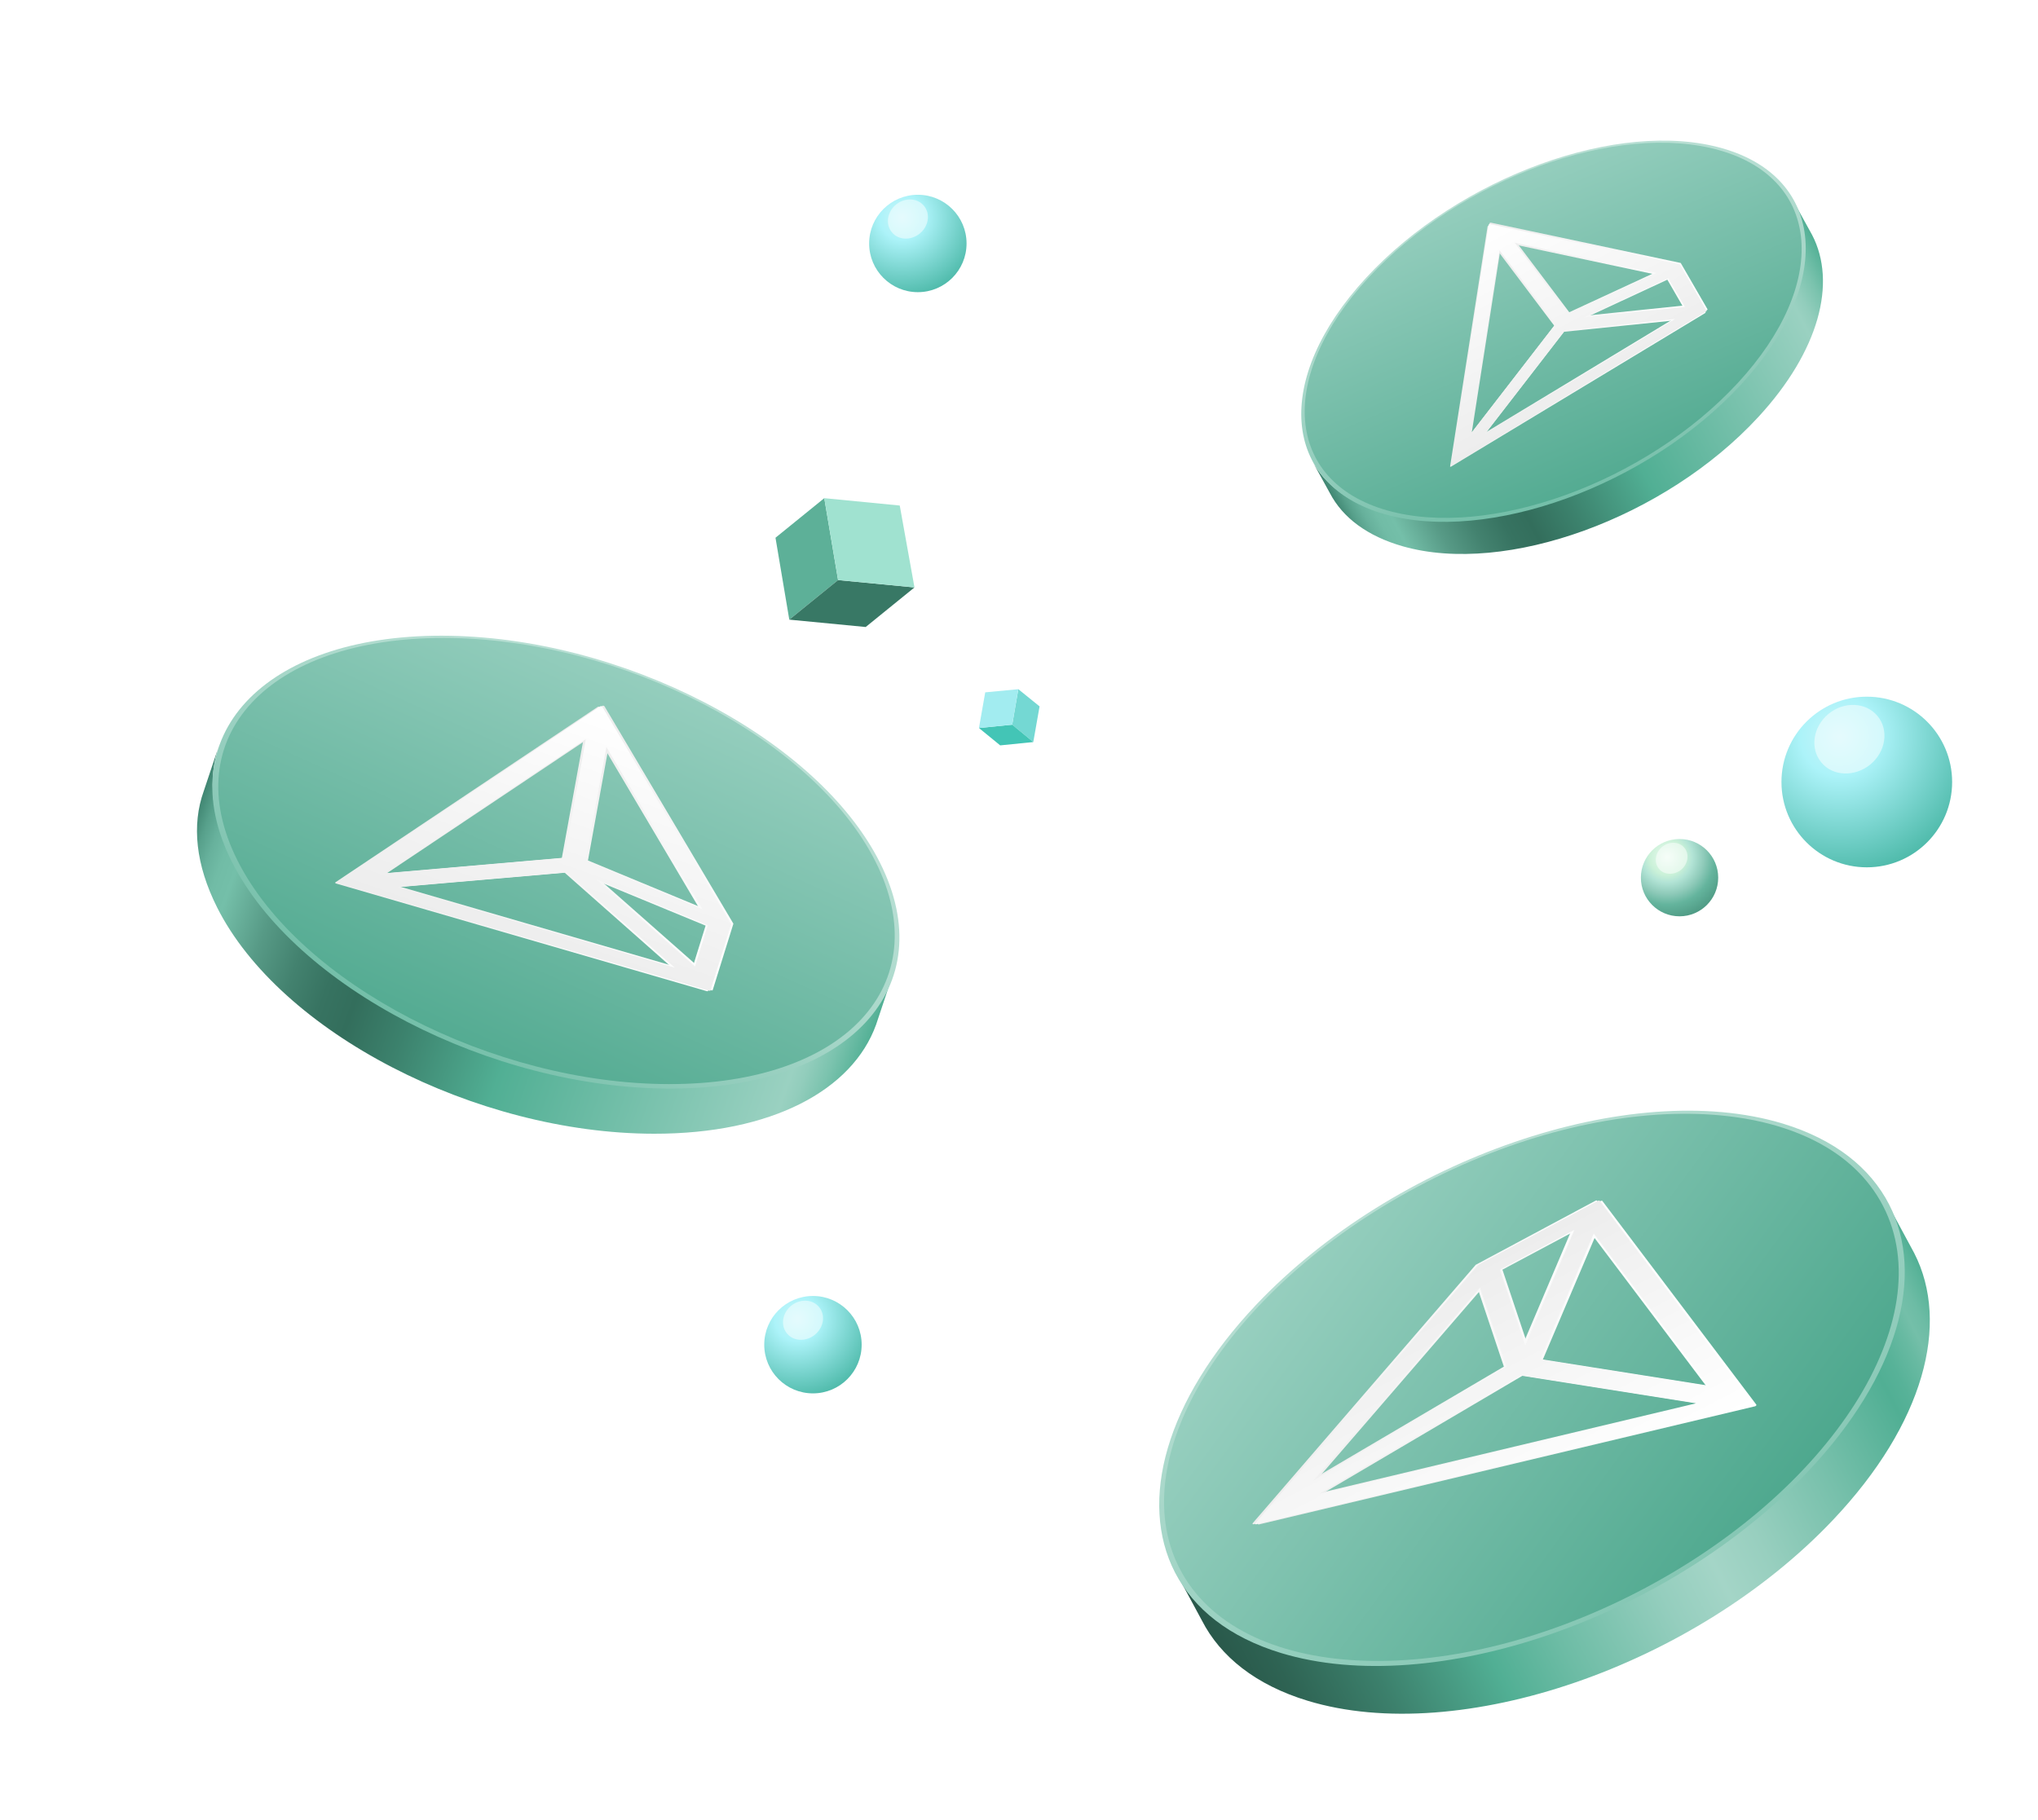 <svg width="544" height="486" fill="none" xmlns="http://www.w3.org/2000/svg"><g filter="url(#filter0_d)"><path d="M278.689 402.408c5.012 9.725 14.467 17.317 28.286 21.508 40.579 12.291 103.336-9.373 140.211-48.284 24.303-25.674 31.315-52.439 21.672-71.248l7.095 13.156c9.643 18.809 2.631 45.574-21.672 71.248-36.895 38.973-99.674 60.596-140.211 48.284-13.818-4.191-23.315-11.762-28.286-21.508l-7.095-13.156z" fill="url(#paint0_linear)"/><path d="M440.885 282.977c13.881 4.211 23.357 11.844 28.37 21.569 9.664 18.85 2.633 45.678-21.712 71.373-36.956 39.058-99.921 60.724-140.563 48.413-13.881-4.211-23.336-11.803-28.37-21.569-9.664-18.85-2.633-45.678 21.69-71.414 36.978-39.017 99.943-60.683 140.585-48.372z" fill="url(#paint1_linear)"/><path d="M401.973 408.103c51.852-26.727 81.261-72.888 65.687-103.102-15.574-30.214-70.234-33.04-122.086-6.312-51.852 26.727-81.262 72.888-65.687 103.102 15.574 30.214 70.233 33.04 122.086 6.312z" fill="url(#paint2_linear)"/><path d="M360.271 320.811l-59.439 68.874c-.164.189-.037.333.212.31l132.425-31.543c.228-.065.433-.276.347-.441l-41.106-54.392c-.043-.083-.251-.081-.416.005l-31.879 17.061c-.083.042-.124.063-.144.126zm11.277 29.385l47.586 7.526-101.272 24.127 53.686-31.653zm-55.23 28.05l44.426-51.446 7.074 21.128-51.5 30.318zm60.518-32.295l14.303-33.614 30.72 40.733-45.023-7.119zm9.093-34.594l-13.113 30.852-6.771-20.236 19.884-10.616z" fill="url(#paint3_linear)"/><path d="M358.835 320.765l-59.438 68.874c-.164.189-.038.333.212.31l132.425-31.543c.227-.065.433-.276.347-.441l-41.065-54.413c-.043-.083-.251-.081-.416.004l-31.879 17.061c-.083.043-.166.086-.186.148zm11.319 29.363l47.586 7.527-101.272 24.127 53.686-31.654zm-55.23 28.05l44.426-51.445 7.074 21.128-51.5 30.317zm60.477-32.273l14.303-33.614 30.72 40.733-45.023-7.119zm9.134-34.615l-13.112 30.852-6.772-20.237 19.884-10.615z" fill="url(#paint4_linear)"/><path d="M359.522 320.778l-59.439 68.874c-.164.189-.037.333.212.31l132.403-31.585c.228-.065.434-.275.348-.441l-41.044-54.372c-.043-.082-.25-.08-.416.005l-31.879 17.061c-.083.043-.103.106-.185.148zm11.319 29.363l47.585 7.527-101.272 24.127 53.687-31.654zm-55.209 28.092l44.425-51.446 7.075 21.128-51.5 30.318zm60.477-32.274l14.303-33.613 30.72 40.732-45.023-7.119zm9.133-34.615l-13.112 30.852-6.771-20.236 19.883-10.616z" fill="url(#paint5_linear)"/></g><g filter="url(#filter1_d)"><path d="M23.557 181.733c-3.228 9.069-2.14 19.726 3.573 31.094 16.738 33.296 68.979 60.353 116.63 60.401 31.381.043 52.953-11.631 59.254-29.12l-4.166 12.454c-6.301 17.489-27.873 29.163-59.254 29.119-47.651-.048-99.892-27.105-116.63-60.4-5.714-11.368-6.837-22.005-3.573-31.095l4.166-12.453z" fill="url(#paint6_linear)"/><path d="M143.795 273.63c-47.798-.06-100.134-27.204-116.913-60.571-16.778-33.367 8.338-60.387 56.08-60.343 47.763.08 100.116 27.169 116.914 60.572 16.778 33.367-8.338 60.386-56.081 60.342z" fill="url(#paint7_linear)"/><path d="M143.505 272.431c-47.009-.077-98.556-26.816-115.11-59.697-16.52-32.901 8.174-59.498 55.182-59.421 47.009.077 98.556 26.816 115.11 59.698 16.555 32.881-8.174 59.497-55.182 59.42z" fill="url(#paint8_linear)"/><path d="M159.505 229.789l-34.351-57.939c-.1-.179-.415-.238-.558-.158L54.53 218.558c-.144.08-.024.295.235.338l98.914 28.729c.168.047.295.023.327-.088l5.503-17.656c.036-.02.016-.056-.004-.092zm-44.552-17.632l-47.855 4.148 53.631-35.846-5.776 31.698zm11.272-29.594l25.647 43.308-31.184-12.869 5.537-30.439zm-10.499 33.434l28.769 25.429-74.023-21.508 45.254-3.921zm34.197 25.13l-26.416-23.312 29.836 12.306-3.42 11.006z" fill="url(#paint9_linear)"/><path d="M160.726 229.533l-34.351-57.939c-.1-.18-.415-.239-.559-.159L55.75 218.301c-.143.08-.024.295.236.339l98.934 28.764c.167.047.295.023.327-.088l5.503-17.656c.036-.02.016-.056-.024-.127zm-44.533-17.597l-47.855 4.148 53.632-35.846-5.777 31.698zm11.273-29.594l25.647 43.308-31.168-12.925 5.521-30.383zm-10.5 33.434l28.769 25.429-74.023-21.508 45.254-3.921zm34.178 25.094l-26.416-23.312 29.836 12.306-3.42 11.006z" fill="url(#paint10_linear)"/><path d="M160.144 229.669l-34.352-57.939c-.099-.179-.414-.239-.558-.159l-70.066 46.867c-.144.08-.024.295.235.338l98.914 28.728c.168.048.296.024.328-.088l5.503-17.655c.036-.02.016-.056-.004-.092zm-44.553-17.632l-47.855 4.148 53.632-35.846-5.777 31.698zm11.272-29.594l25.647 43.308-31.184-12.87 5.537-30.438zm-10.535 33.454l28.769 25.428-74.023-21.507 45.254-3.921zm34.197 25.13l-26.416-23.313 29.836 12.306-3.42 11.007z" fill="url(#paint11_linear)"/></g><g filter="url(#filter2_d)"><path d="M315.13 105.834c3.446 6.547 10.036 11.482 19.436 14.172 27.536 7.876 70.031-7.564 94.87-34.473 16.365-17.715 20.999-35.987 14.395-48.655l4.87 8.84c6.604 12.668 1.97 30.94-14.395 48.655-24.839 26.909-67.334 42.348-94.87 34.472-9.4-2.689-15.998-7.593-19.436-14.171l-4.87-8.84z" fill="url(#paint12_linear)"/><path d="M429.682 85.722c-24.922 26.987-67.517 42.435-95.114 34.544-27.596-7.891-29.791-36.156-4.906-63.119 24.915-26.955 67.487-42.442 95.114-34.544 27.597 7.891 29.791 36.157 4.906 63.12z" fill="url(#paint13_linear)"/><path d="M428.853 85.263c-24.521 26.531-66.475 41.744-93.681 33.98-27.199-7.795-29.374-35.602-4.853-62.132C354.84 30.58 396.795 15.367 424 23.13c27.206 7.764 29.374 35.6 4.853 62.132z" fill="url(#paint14_linear)"/><path d="M413.082 54.015l-50.636-10.753c-.153-.037-.351.11-.38.233l-9.993 64.007c-.03.123.154.168.314.044l67.743-40.951c.114-.07.167-.155.12-.231l-7.114-12.304c.008-.03-.023-.038-.054-.045zm-33.165 16.001l-22.573 29.21 7.664-48.98 14.909 19.77zm-10.858-21.78l37.834 8.053-23.512 10.925-14.322-18.979zm13.431 23.343l29.353-3.02-50.7 30.64 21.347-27.62zm32.011-6.244l-26.932 2.792 22.492-10.457 4.44 7.665z" fill="url(#paint15_linear)"/><path d="M413.573 53.191l-50.636-10.752c-.154-.037-.351.11-.381.233l-9.993 64.007c-.029.123.154.167.314.043l67.774-40.944c.114-.07.167-.154.12-.23l-7.114-12.304c.008-.03-.023-.038-.084-.053zM380.438 69.2l-22.573 29.209 7.664-48.98 14.909 19.77zM369.58 47.419l37.834 8.054-23.535 10.887-14.299-18.941zm13.431 23.343l29.353-3.02-50.7 30.641 21.347-27.62zm31.981-6.251l-26.932 2.792 22.491-10.456 4.441 7.664z" fill="url(#paint16_linear)"/><path d="M413.347 53.591L362.71 42.84c-.153-.037-.35.11-.38.233l-9.993 64.007c-.03.123.154.167.314.043l67.743-40.95c.114-.07.167-.155.12-.231L413.4 53.636c.008-.031-.023-.038-.053-.046zm-33.166 16.002l-22.573 29.209 7.665-48.98 14.908 19.77zm-10.857-21.781l37.833 8.054-23.512 10.925-14.321-18.98zm13.423 23.374l29.353-3.02-50.701 30.641 21.348-27.621zm32.011-6.244l-26.932 2.792 22.492-10.456 4.44 7.664z" fill="url(#paint17_linear)"/></g><g filter="url(#filter3_d)"><path d="M488.302 216.556c12.579 0 22.777-10.198 22.777-22.778 0-12.58-10.198-22.778-22.777-22.778-12.58 0-22.778 10.198-22.778 22.778 0 12.58 10.198 22.778 22.778 22.778z" fill="url(#paint18_radial)"/><path opacity=".5" d="M476.159 188.54c-3.096-3.73-2.223-9.524 1.904-12.937 4.127-3.413 10-3.174 13.096.556 3.095 3.73 2.222 9.524-1.905 12.936-4.206 3.413-10.079 3.175-13.095-.555z" fill="#fff"/></g><g filter="url(#filter4_d)"><path d="M235 63c7.18 0 13-5.82 13-13s-5.82-13-13-13-13 5.82-13 13 5.82 13 13 13z" fill="url(#paint19_radial)"/><path opacity=".5" d="M228.07 47.01c-1.767-2.128-1.269-5.435 1.087-7.383 2.355-1.948 5.707-1.812 7.474.317 1.766 2.13 1.268 5.436-1.087 7.383-2.401 1.948-5.753 1.812-7.474-.316z" fill="#fff"/></g><g filter="url(#filter5_d)"><path d="M438.317 229.635c5.699 0 10.318-4.619 10.318-10.318 0-5.698-4.619-10.317-10.318-10.317-5.698 0-10.317 4.619-10.317 10.317 0 5.699 4.619 10.318 10.317 10.318z" fill="url(#paint20_radial)"/><path opacity=".5" d="M432.817 216.945c-1.402-1.69-1.006-4.314.863-5.86 1.869-1.546 4.53-1.438 5.932.252 1.402 1.689 1.006 4.314-.863 5.859-1.905 1.546-4.566 1.438-5.932-.251z" fill="#fff"/></g><g filter="url(#filter6_d)"><path d="M207 357c7.18 0 13-5.82 13-13s-5.82-13-13-13-13 5.82-13 13 5.82 13 13 13z" fill="url(#paint21_radial)"/><path opacity=".5" d="M200.07 341.01c-1.767-2.128-1.269-5.435 1.087-7.383 2.355-1.948 5.707-1.812 7.474.317 1.766 2.129 1.268 5.436-1.087 7.384-2.401 1.947-5.753 1.811-7.474-.318z" fill="#fff"/></g><g filter="url(#filter7_d)"><path d="M261.818 169l5.674 4.589-1.678 9.523-5.625-4.638 1.629-9.474z" fill="#74D8D3"/><path d="M260.189 178.474l5.625 4.638-8.832.888-5.674-4.638 8.881-.888z" fill="#43C5B6"/><path d="M252.986 169.839l8.832-.839-1.629 9.474-8.881.888 1.678-9.523z" fill="#A2ECF0"/></g><g filter="url(#filter8_d)"><path d="M210.022 118L197 128.565l3.685 21.867 13.022-10.565L210.022 118z" fill="#5DB098"/><path d="M213.707 139.867l-13.022 10.565 20.393 1.965 13.022-10.565-20.393-1.965z" fill="#387865"/><path d="M230.169 119.966L210.022 118l3.685 21.867 20.393 1.965-3.931-21.866z" fill="#A0E2D0"/></g><defs><linearGradient id="paint0_linear" x1="296.39" y1="436.749" x2="486.829" y2="338.586" gradientUnits="userSpaceOnUse"><stop stop-color="#29584A"/><stop offset=".06" stop-color="#2E6353"/><stop offset=".165" stop-color="#3C806C"/><stop offset=".3" stop-color="#51AF94"/><stop offset=".386" stop-color="#6DBCA5"/><stop offset=".527" stop-color="#95CEBE"/><stop offset=".6" stop-color="#A4D5C7"/><stop offset=".663" stop-color="#98CFBF"/><stop offset=".778" stop-color="#77C0AB"/><stop offset=".891" stop-color="#51AF94"/><stop offset=".912" stop-color="#57B298"/><stop offset=".941" stop-color="#68BAA2"/><stop offset=".956" stop-color="#74BFA9"/><stop offset=".971" stop-color="#6DBCA5"/><stop offset=".991" stop-color="#5BB49A"/><stop offset="1" stop-color="#51AF94"/></linearGradient><linearGradient id="paint1_linear" x1="403.282" y1="410.62" x2="333.724" y2="299.28" gradientUnits="userSpaceOnUse"><stop stop-color="#85C7B4"/><stop offset="1" stop-color="#B9DFD4"/></linearGradient><linearGradient id="paint2_linear" x1="455.473" y1="364.564" x2="338.271" y2="278.987" gradientUnits="userSpaceOnUse"><stop stop-color="#4EA88E"/><stop offset="1" stop-color="#97CFBF"/></linearGradient><linearGradient id="paint3_linear" x1="300.293" y1="389.056" x2="418.386" y2="328.184" gradientUnits="userSpaceOnUse"><stop offset=".005" stop-color="#EDEDED"/><stop offset="1" stop-color="#fff"/></linearGradient><linearGradient id="paint4_linear" x1="298.883" y1="388.991" x2="416.976" y2="328.118" gradientUnits="userSpaceOnUse"><stop offset=".005" stop-color="#EDEDED"/><stop offset="1" stop-color="#fff"/></linearGradient><linearGradient id="paint5_linear" x1="343.113" y1="328.708" x2="374.209" y2="388.724" gradientUnits="userSpaceOnUse"><stop offset=".005" stop-color="#EDEDED"/><stop offset="1" stop-color="#fff"/></linearGradient><linearGradient id="paint6_linear" x1="12.409" y1="213.295" x2="191.772" y2="276.688" gradientUnits="userSpaceOnUse"><stop stop-color="#3D836F"/><stop offset=".002" stop-color="#418773"/><stop offset=".02" stop-color="#57A08B"/><stop offset=".038" stop-color="#67B19C"/><stop offset=".058" stop-color="#71BCA6"/><stop offset=".081" stop-color="#74BFA9"/><stop offset=".086" stop-color="#72BCA6"/><stop offset=".146" stop-color="#579A86"/><stop offset=".204" stop-color="#43826F"/><stop offset=".256" stop-color="#377361"/><stop offset=".3" stop-color="#336E5C"/><stop offset=".379" stop-color="#3C826D"/><stop offset=".525" stop-color="#51AF94"/><stop offset=".911" stop-color="#9AD1C1"/><stop offset=".929" stop-color="#92CDBC"/><stop offset=".959" stop-color="#7BC3AE"/><stop offset=".995" stop-color="#57B298"/><stop offset="1" stop-color="#51AF94"/></linearGradient><linearGradient id="paint7_linear" x1="55.822" y1="245.188" x2="117.544" y2="147.447" gradientUnits="userSpaceOnUse"><stop stop-color="#74BFA9"/><stop offset=".241" stop-color="#8FCBBA"/><stop offset=".519" stop-color="#A6D6C8"/><stop offset=".778" stop-color="#B4DDD1"/><stop offset="1" stop-color="#B9DFD4"/></linearGradient><linearGradient id="paint8_linear" x1="158.972" y1="168.912" x2="107.803" y2="281.726" gradientUnits="userSpaceOnUse"><stop stop-color="#97CFBF"/><stop offset="1" stop-color="#4EA88E"/></linearGradient><linearGradient id="paint9_linear" x1="88.861" y1="191.599" x2="128.056" y2="262.047" gradientUnits="userSpaceOnUse"><stop offset=".005" stop-color="#EDEDED"/><stop offset="1" stop-color="#fff"/></linearGradient><linearGradient id="paint10_linear" x1="90.09" y1="191.371" x2="129.285" y2="261.818" gradientUnits="userSpaceOnUse"><stop offset=".005" stop-color="#EDEDED"/><stop offset="1" stop-color="#fff"/></linearGradient><linearGradient id="paint11_linear" x1="103.852" y1="235.897" x2="126.458" y2="171.877" gradientUnits="userSpaceOnUse"><stop offset=".005" stop-color="#EDEDED"/><stop offset="1" stop-color="#fff"/></linearGradient><linearGradient id="paint12_linear" x1="327.166" y1="128.57" x2="456.392" y2="60.197" gradientUnits="userSpaceOnUse"><stop stop-color="#3D836F"/><stop offset=".002" stop-color="#418773"/><stop offset=".02" stop-color="#57A08B"/><stop offset=".038" stop-color="#67B19C"/><stop offset=".058" stop-color="#71BCA6"/><stop offset=".081" stop-color="#74BFA9"/><stop offset=".086" stop-color="#72BCA6"/><stop offset=".146" stop-color="#579A86"/><stop offset=".204" stop-color="#43826F"/><stop offset=".256" stop-color="#377361"/><stop offset=".3" stop-color="#336E5C"/><stop offset=".379" stop-color="#3C826D"/><stop offset=".525" stop-color="#51AF94"/><stop offset=".911" stop-color="#9AD1C1"/><stop offset=".929" stop-color="#92CDBC"/><stop offset=".959" stop-color="#7BC3AE"/><stop offset=".995" stop-color="#57B298"/><stop offset="1" stop-color="#51AF94"/></linearGradient><linearGradient id="paint13_linear" x1="367.797" y1="120.638" x2="344.69" y2="34.856" gradientUnits="userSpaceOnUse"><stop stop-color="#74BFA9"/><stop offset=".241" stop-color="#8FCBBA"/><stop offset=".519" stop-color="#A6D6C8"/><stop offset=".778" stop-color="#B4DDD1"/><stop offset="1" stop-color="#B9DFD4"/></linearGradient><linearGradient id="paint14_linear" x1="378.394" y1="22.617" x2="415.517" y2="110.282" gradientUnits="userSpaceOnUse"><stop stop-color="#97CFBF"/><stop offset="1" stop-color="#4EA88E"/></linearGradient><linearGradient id="paint15_linear" x1="354.711" y1="74.06" x2="414.939" y2="88.588" gradientUnits="userSpaceOnUse"><stop offset=".005" stop-color="#EDEDED"/><stop offset="1" stop-color="#fff"/></linearGradient><linearGradient id="paint16_linear" x1="355.222" y1="73.246" x2="415.45" y2="87.774" gradientUnits="userSpaceOnUse"><stop offset=".005" stop-color="#EDEDED"/><stop offset="1" stop-color="#fff"/></linearGradient><linearGradient id="paint17_linear" x1="387.556" y1="88.652" x2="363.141" y2="42.539" gradientUnits="userSpaceOnUse"><stop offset=".005" stop-color="#EDEDED"/><stop offset="1" stop-color="#fff"/></linearGradient><filter id="filter0_d" x="274.429" y="268.525" width="268.696" height="217.003" filterUnits="userSpaceOnUse" color-interpolation-filters="sRGB"><feFlood flood-opacity="0" result="BackgroundImageFix"/><feColorMatrix in="SourceAlpha" values="0 0 0 0 0 0 0 0 0 0 0 0 0 0 0 0 0 0 127 0"/><feOffset dx="35" dy="17"/><feGaussianBlur stdDeviation="14"/><feColorMatrix values="0 0 0 0 0.38 0 0 0 0 0.605 0 0 0 0 0.613 0 0 0 0.15 0"/><feBlend in2="BackgroundImageFix" result="effect1_dropShadow"/><feBlend in="SourceGraphic" in2="effect1_dropShadow" result="shape"/></filter><filter id="filter1_d" x="4.555" y="95.804" width="276.609" height="280.703" filterUnits="userSpaceOnUse" color-interpolation-filters="sRGB"><feFlood flood-opacity="0" result="BackgroundImageFix"/><feColorMatrix in="SourceAlpha" values="0 0 0 0 0 0 0 0 0 0 0 0 0 0 0 0 0 0 127 0"/><feOffset dx="35" dy="17"/><feGaussianBlur stdDeviation="14"/><feColorMatrix values="0 0 0 0 0.38 0 0 0 0 0.605 0 0 0 0 0.613 0 0 0 0.15 0"/><feBlend in2="BackgroundImageFix" result="effect1_dropShadow"/><feBlend in="SourceGraphic" in2="effect1_dropShadow" result="shape"/></filter><filter id="filter2_d" x="312.345" y="9.541" width="202.255" height="166.361" filterUnits="userSpaceOnUse" color-interpolation-filters="sRGB"><feFlood flood-opacity="0" result="BackgroundImageFix"/><feColorMatrix in="SourceAlpha" values="0 0 0 0 0 0 0 0 0 0 0 0 0 0 0 0 0 0 127 0"/><feOffset dx="35" dy="17"/><feGaussianBlur stdDeviation="14"/><feColorMatrix values="0 0 0 0 0.38 0 0 0 0 0.605 0 0 0 0 0.613 0 0 0 0.15 0"/><feBlend in2="BackgroundImageFix" result="effect1_dropShadow"/><feBlend in="SourceGraphic" in2="effect1_dropShadow" result="shape"/></filter><filter id="filter3_d" x="455.524" y="166" width="85.556" height="85.556" filterUnits="userSpaceOnUse" color-interpolation-filters="sRGB"><feFlood flood-opacity="0" result="BackgroundImageFix"/><feColorMatrix in="SourceAlpha" values="0 0 0 0 0 0 0 0 0 0 0 0 0 0 0 0 0 0 127 0"/><feOffset dx="10" dy="15"/><feGaussianBlur stdDeviation="10"/><feColorMatrix values="0 0 0 0 0.38 0 0 0 0 0.605 0 0 0 0 0.613 0 0 0 0.2 0"/><feBlend in2="BackgroundImageFix" result="effect1_dropShadow"/><feBlend in="SourceGraphic" in2="effect1_dropShadow" result="shape"/></filter><filter id="filter4_d" x="212" y="32" width="66" height="66" filterUnits="userSpaceOnUse" color-interpolation-filters="sRGB"><feFlood flood-opacity="0" result="BackgroundImageFix"/><feColorMatrix in="SourceAlpha" values="0 0 0 0 0 0 0 0 0 0 0 0 0 0 0 0 0 0 127 0"/><feOffset dx="10" dy="15"/><feGaussianBlur stdDeviation="10"/><feColorMatrix values="0 0 0 0 0.38 0 0 0 0 0.605 0 0 0 0 0.613 0 0 0 0.2 0"/><feBlend in2="BackgroundImageFix" result="effect1_dropShadow"/><feBlend in="SourceGraphic" in2="effect1_dropShadow" result="shape"/></filter><filter id="filter5_d" x="418" y="204" width="60.635" height="60.635" filterUnits="userSpaceOnUse" color-interpolation-filters="sRGB"><feFlood flood-opacity="0" result="BackgroundImageFix"/><feColorMatrix in="SourceAlpha" values="0 0 0 0 0 0 0 0 0 0 0 0 0 0 0 0 0 0 127 0"/><feOffset dx="10" dy="15"/><feGaussianBlur stdDeviation="10"/><feColorMatrix values="0 0 0 0 0.38 0 0 0 0 0.605 0 0 0 0 0.613 0 0 0 0.2 0"/><feBlend in2="BackgroundImageFix" result="effect1_dropShadow"/><feBlend in="SourceGraphic" in2="effect1_dropShadow" result="shape"/></filter><filter id="filter6_d" x="184" y="326" width="66" height="66" filterUnits="userSpaceOnUse" color-interpolation-filters="sRGB"><feFlood flood-opacity="0" result="BackgroundImageFix"/><feColorMatrix in="SourceAlpha" values="0 0 0 0 0 0 0 0 0 0 0 0 0 0 0 0 0 0 127 0"/><feOffset dx="10" dy="15"/><feGaussianBlur stdDeviation="10"/><feColorMatrix values="0 0 0 0 0.38 0 0 0 0 0.605 0 0 0 0 0.613 0 0 0 0.2 0"/><feBlend in2="BackgroundImageFix" result="effect1_dropShadow"/><feBlend in="SourceGraphic" in2="effect1_dropShadow" result="shape"/></filter><filter id="filter7_d" x="241.308" y="164" width="56.184" height="55" filterUnits="userSpaceOnUse" color-interpolation-filters="sRGB"><feFlood flood-opacity="0" result="BackgroundImageFix"/><feColorMatrix in="SourceAlpha" values="0 0 0 0 0 0 0 0 0 0 0 0 0 0 0 0 0 0 127 0"/><feOffset dx="10" dy="15"/><feGaussianBlur stdDeviation="10"/><feColorMatrix values="0 0 0 0 0.38 0 0 0 0 0.605 0 0 0 0 0.613 0 0 0 0.2 0"/><feBlend in2="BackgroundImageFix" result="effect1_dropShadow"/><feBlend in="SourceGraphic" in2="effect1_dropShadow" result="shape"/></filter><filter id="filter8_d" x="187" y="113" width="77.1" height="74.397" filterUnits="userSpaceOnUse" color-interpolation-filters="sRGB"><feFlood flood-opacity="0" result="BackgroundImageFix"/><feColorMatrix in="SourceAlpha" values="0 0 0 0 0 0 0 0 0 0 0 0 0 0 0 0 0 0 127 0"/><feOffset dx="10" dy="15"/><feGaussianBlur stdDeviation="10"/><feColorMatrix values="0 0 0 0 0.38 0 0 0 0 0.605 0 0 0 0 0.613 0 0 0 0.2 0"/><feBlend in2="BackgroundImageFix" result="effect1_dropShadow"/><feBlend in="SourceGraphic" in2="effect1_dropShadow" result="shape"/></filter><radialGradient id="paint18_radial" cx="0" cy="0" r="1" gradientUnits="userSpaceOnUse" gradientTransform="rotate(3.44 -2783.566 8099.472) scale(43.437)"><stop stop-color="#CAF5FA"/><stop offset=".242" stop-color="#ACF3F9"/><stop offset="1" stop-color="#39AD98"/></radialGradient><radialGradient id="paint19_radial" cx="0" cy="0" r="1" gradientUnits="userSpaceOnUse" gradientTransform="rotate(3.44 -601.505 3864.831) scale(24.791)"><stop stop-color="#CAF5FA"/><stop offset=".242" stop-color="#ACF3F9"/><stop offset="1" stop-color="#39AD98"/></radialGradient><radialGradient id="paint20_radial" cx="0" cy="0" r="1" gradientUnits="userSpaceOnUse" gradientTransform="rotate(3.44 -3342.698 7350.194) scale(19.675)"><stop stop-color="#ECFBF1"/><stop offset=".242" stop-color="#CAF1D8"/><stop offset=".341" stop-color="#B3E4D6"/><stop offset=".502" stop-color="#8ECAB9"/><stop offset=".645" stop-color="#64B49D"/><stop offset="1" stop-color="#3F8872"/></radialGradient><radialGradient id="paint21_radial" cx="0" cy="0" r="1" gradientUnits="userSpaceOnUse" gradientTransform="rotate(3.44 -5511.091 3545.584) scale(24.791)"><stop stop-color="#CAF5FA"/><stop offset=".242" stop-color="#ACF3F9"/><stop offset="1" stop-color="#39AD98"/></radialGradient></defs></svg>